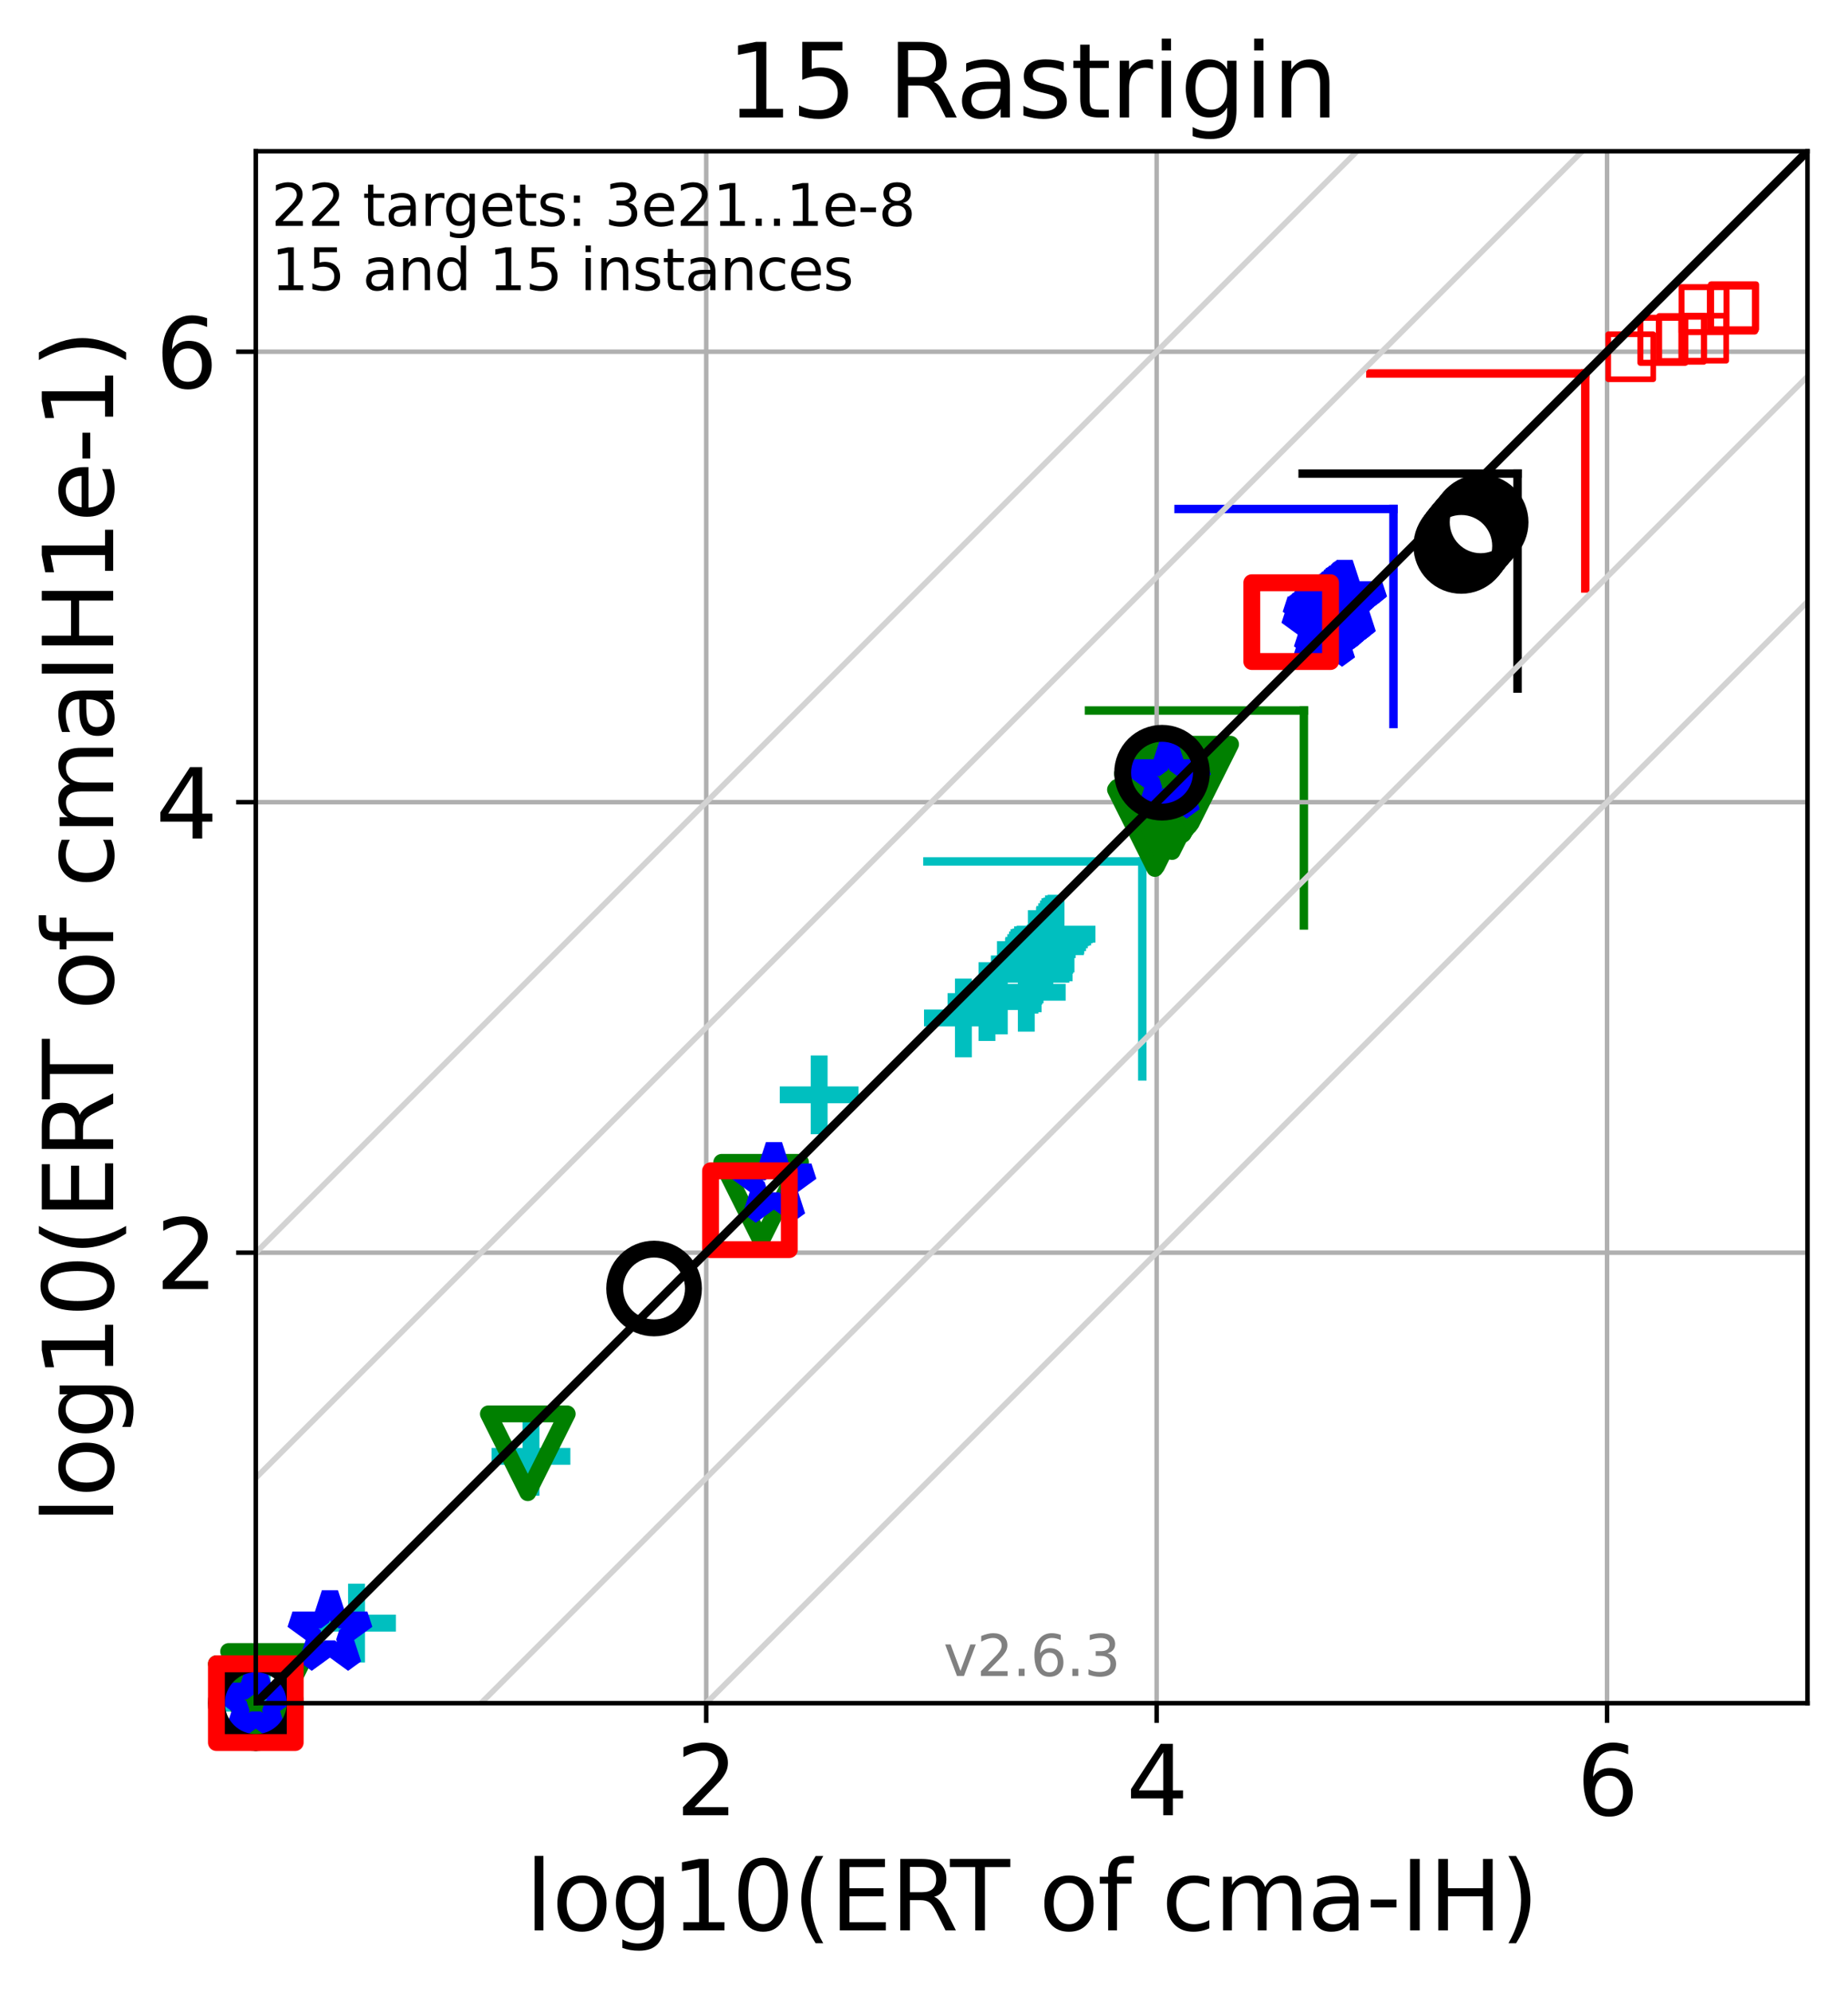 <?xml version="1.0" encoding="utf-8" standalone="no"?>
<!DOCTYPE svg PUBLIC "-//W3C//DTD SVG 1.1//EN"
  "http://www.w3.org/Graphics/SVG/1.1/DTD/svg11.dtd">
<svg height="353.783pt" version="1.1" viewBox="0 0 328.469 353.783" width="328.469pt" xmlns="http://www.w3.org/2000/svg" xmlns:xlink="http://www.w3.org/1999/xlink">
 <defs>
  <style type="text/css">*{stroke-linecap:butt;stroke-linejoin:round;}</style>
 </defs>
 <g id="figure_1">
  <g id="patch_1">
   <path d="M 0 353.783 
L 328.469 353.783 
L 328.469 0 
L 0 0 
z
" style="fill:#ffffff;"/>
  </g>
  <g id="axes_1">
   <g id="patch_2">
    <path d="M 45.469 302.677 
L 321.269 302.677 
L 321.269 26.877 
L 45.469 26.877 
z
" style="fill:#ffffff;"/>
   </g>
   <g id="line2d_1">
    <path clip-path="url(#p7f0aecabbb)" d="M 203.036 191.288 
L 203.036 153.09 
" style="fill:none;stroke:#00bfbf;stroke-linecap:square;stroke-width:1.5;"/>
   </g>
   <g id="line2d_2">
    <path clip-path="url(#p7f0aecabbb)" d="M 164.839 153.09 
L 203.036 153.09 
" style="fill:none;stroke:#00bfbf;stroke-linecap:square;stroke-width:1.5;"/>
   </g>
   <g id="line2d_3">
    <path clip-path="url(#p7f0aecabbb)" d="M 231.756 164.464 
L 231.756 126.266 
" style="fill:none;stroke:#008000;stroke-linecap:square;stroke-width:1.5;"/>
   </g>
   <g id="line2d_4">
    <path clip-path="url(#p7f0aecabbb)" d="M 193.559 126.266 
L 231.756 126.266 
" style="fill:none;stroke:#008000;stroke-linecap:square;stroke-width:1.5;"/>
   </g>
   <g id="line2d_5">
    <path clip-path="url(#p7f0aecabbb)" d="M 247.676 128.657 
L 247.676 90.459 
" style="fill:none;stroke:#0000ff;stroke-linecap:square;stroke-width:1.5;"/>
   </g>
   <g id="line2d_6">
    <path clip-path="url(#p7f0aecabbb)" d="M 209.479 90.459 
L 247.676 90.459 
" style="fill:none;stroke:#0000ff;stroke-linecap:square;stroke-width:1.5;"/>
   </g>
   <g id="line2d_7">
    <path clip-path="url(#p7f0aecabbb)" d="M 269.731 122.358 
L 269.731 84.161 
" style="fill:none;stroke:#000000;stroke-linecap:square;stroke-width:1.5;"/>
   </g>
   <g id="line2d_8">
    <path clip-path="url(#p7f0aecabbb)" d="M 231.534 84.161 
L 269.731 84.161 
" style="fill:none;stroke:#000000;stroke-linecap:square;stroke-width:1.5;"/>
   </g>
   <g id="line2d_9">
    <path clip-path="url(#p7f0aecabbb)" d="M 281.773 104.568 
L 281.773 66.37 
" style="fill:none;stroke:#ff0000;stroke-linecap:square;stroke-width:1.5;"/>
   </g>
   <g id="line2d_10">
    <path clip-path="url(#p7f0aecabbb)" d="M 243.576 66.37 
L 281.773 66.37 
" style="fill:none;stroke:#ff0000;stroke-linecap:square;stroke-width:1.5;"/>
   </g>
   <g id="matplotlib.axis_1">
    <g id="xtick_1">
     <g id="line2d_11">
      <path clip-path="url(#p7f0aecabbb)" d="M 125.527 302.677 
L 125.527 26.877 
" style="fill:none;stroke:#b0b0b0;stroke-linecap:square;stroke-width:0.8;"/>
     </g>
     <g id="line2d_12">
      <defs>
       <path d="M 0 0 
L 0 3.5 
" id="ma18e27f890" style="stroke:#000000;stroke-width:0.8;"/>
      </defs>
      <g>
       <use style="stroke:#000000;stroke-width:0.8;" x="125.527" xlink:href="#ma18e27f890" y="302.677"/>
      </g>
     </g>
     <g id="text_1">
      <!-- 2 -->
      <g transform="translate(120.119 322.595)scale(0.17 -0.17)">
       <defs>
        <path d="M 1228 531 
L 3431 531 
L 3431 0 
L 469 0 
L 469 531 
Q 828 903 1448 1529 
Q 2069 2156 2228 2338 
Q 2531 2678 2651 2914 
Q 2772 3150 2772 3378 
Q 2772 3750 2511 3984 
Q 2250 4219 1831 4219 
Q 1534 4219 1204 4116 
Q 875 4013 500 3803 
L 500 4441 
Q 881 4594 1212 4672 
Q 1544 4750 1819 4750 
Q 2544 4750 2975 4387 
Q 3406 4025 3406 3419 
Q 3406 3131 3298 2873 
Q 3191 2616 2906 2266 
Q 2828 2175 2409 1742 
Q 1991 1309 1228 531 
z
" id="DejaVuSans-32" transform="scale(0.016)"/>
       </defs>
       <use xlink:href="#DejaVuSans-32"/>
      </g>
     </g>
    </g>
    <g id="xtick_2">
     <g id="line2d_13">
      <path clip-path="url(#p7f0aecabbb)" d="M 205.585 302.677 
L 205.585 26.877 
" style="fill:none;stroke:#b0b0b0;stroke-linecap:square;stroke-width:0.8;"/>
     </g>
     <g id="line2d_14">
      <g>
       <use style="stroke:#000000;stroke-width:0.8;" x="205.585" xlink:href="#ma18e27f890" y="302.677"/>
      </g>
     </g>
     <g id="text_2">
      <!-- 4 -->
      <g transform="translate(200.177 322.595)scale(0.17 -0.17)">
       <defs>
        <path d="M 2419 4116 
L 825 1625 
L 2419 1625 
L 2419 4116 
z
M 2253 4666 
L 3047 4666 
L 3047 1625 
L 3713 1625 
L 3713 1100 
L 3047 1100 
L 3047 0 
L 2419 0 
L 2419 1100 
L 313 1100 
L 313 1709 
L 2253 4666 
z
" id="DejaVuSans-34" transform="scale(0.016)"/>
       </defs>
       <use xlink:href="#DejaVuSans-34"/>
      </g>
     </g>
    </g>
    <g id="xtick_3">
     <g id="line2d_15">
      <path clip-path="url(#p7f0aecabbb)" d="M 285.644 302.677 
L 285.644 26.877 
" style="fill:none;stroke:#b0b0b0;stroke-linecap:square;stroke-width:0.8;"/>
     </g>
     <g id="line2d_16">
      <g>
       <use style="stroke:#000000;stroke-width:0.8;" x="285.644" xlink:href="#ma18e27f890" y="302.677"/>
      </g>
     </g>
     <g id="text_3">
      <!-- 6 -->
      <g transform="translate(280.235 322.595)scale(0.17 -0.17)">
       <defs>
        <path d="M 2113 2584 
Q 1688 2584 1439 2293 
Q 1191 2003 1191 1497 
Q 1191 994 1439 701 
Q 1688 409 2113 409 
Q 2538 409 2786 701 
Q 3034 994 3034 1497 
Q 3034 2003 2786 2293 
Q 2538 2584 2113 2584 
z
M 3366 4563 
L 3366 3988 
Q 3128 4100 2886 4159 
Q 2644 4219 2406 4219 
Q 1781 4219 1451 3797 
Q 1122 3375 1075 2522 
Q 1259 2794 1537 2939 
Q 1816 3084 2150 3084 
Q 2853 3084 3261 2657 
Q 3669 2231 3669 1497 
Q 3669 778 3244 343 
Q 2819 -91 2113 -91 
Q 1303 -91 875 529 
Q 447 1150 447 2328 
Q 447 3434 972 4092 
Q 1497 4750 2381 4750 
Q 2619 4750 2861 4703 
Q 3103 4656 3366 4563 
z
" id="DejaVuSans-36" transform="scale(0.016)"/>
       </defs>
       <use xlink:href="#DejaVuSans-36"/>
      </g>
     </g>
    </g>
    <g id="text_4">
     <!-- log10(ERT of cma-IH) -->
     <g transform="translate(93.385 343.047)scale(0.17 -0.17)">
      <defs>
       <path d="M 603 4863 
L 1178 4863 
L 1178 0 
L 603 0 
L 603 4863 
z
" id="DejaVuSans-6c" transform="scale(0.016)"/>
       <path d="M 1959 3097 
Q 1497 3097 1228 2736 
Q 959 2375 959 1747 
Q 959 1119 1226 758 
Q 1494 397 1959 397 
Q 2419 397 2687 759 
Q 2956 1122 2956 1747 
Q 2956 2369 2687 2733 
Q 2419 3097 1959 3097 
z
M 1959 3584 
Q 2709 3584 3137 3096 
Q 3566 2609 3566 1747 
Q 3566 888 3137 398 
Q 2709 -91 1959 -91 
Q 1206 -91 779 398 
Q 353 888 353 1747 
Q 353 2609 779 3096 
Q 1206 3584 1959 3584 
z
" id="DejaVuSans-6f" transform="scale(0.016)"/>
       <path d="M 2906 1791 
Q 2906 2416 2648 2759 
Q 2391 3103 1925 3103 
Q 1463 3103 1205 2759 
Q 947 2416 947 1791 
Q 947 1169 1205 825 
Q 1463 481 1925 481 
Q 2391 481 2648 825 
Q 2906 1169 2906 1791 
z
M 3481 434 
Q 3481 -459 3084 -895 
Q 2688 -1331 1869 -1331 
Q 1566 -1331 1297 -1286 
Q 1028 -1241 775 -1147 
L 775 -588 
Q 1028 -725 1275 -790 
Q 1522 -856 1778 -856 
Q 2344 -856 2625 -561 
Q 2906 -266 2906 331 
L 2906 616 
Q 2728 306 2450 153 
Q 2172 0 1784 0 
Q 1141 0 747 490 
Q 353 981 353 1791 
Q 353 2603 747 3093 
Q 1141 3584 1784 3584 
Q 2172 3584 2450 3431 
Q 2728 3278 2906 2969 
L 2906 3500 
L 3481 3500 
L 3481 434 
z
" id="DejaVuSans-67" transform="scale(0.016)"/>
       <path d="M 794 531 
L 1825 531 
L 1825 4091 
L 703 3866 
L 703 4441 
L 1819 4666 
L 2450 4666 
L 2450 531 
L 3481 531 
L 3481 0 
L 794 0 
L 794 531 
z
" id="DejaVuSans-31" transform="scale(0.016)"/>
       <path d="M 2034 4250 
Q 1547 4250 1301 3770 
Q 1056 3291 1056 2328 
Q 1056 1369 1301 889 
Q 1547 409 2034 409 
Q 2525 409 2770 889 
Q 3016 1369 3016 2328 
Q 3016 3291 2770 3770 
Q 2525 4250 2034 4250 
z
M 2034 4750 
Q 2819 4750 3233 4129 
Q 3647 3509 3647 2328 
Q 3647 1150 3233 529 
Q 2819 -91 2034 -91 
Q 1250 -91 836 529 
Q 422 1150 422 2328 
Q 422 3509 836 4129 
Q 1250 4750 2034 4750 
z
" id="DejaVuSans-30" transform="scale(0.016)"/>
       <path d="M 1984 4856 
Q 1566 4138 1362 3434 
Q 1159 2731 1159 2009 
Q 1159 1288 1364 580 
Q 1569 -128 1984 -844 
L 1484 -844 
Q 1016 -109 783 600 
Q 550 1309 550 2009 
Q 550 2706 781 3412 
Q 1013 4119 1484 4856 
L 1984 4856 
z
" id="DejaVuSans-28" transform="scale(0.016)"/>
       <path d="M 628 4666 
L 3578 4666 
L 3578 4134 
L 1259 4134 
L 1259 2753 
L 3481 2753 
L 3481 2222 
L 1259 2222 
L 1259 531 
L 3634 531 
L 3634 0 
L 628 0 
L 628 4666 
z
" id="DejaVuSans-45" transform="scale(0.016)"/>
       <path d="M 2841 2188 
Q 3044 2119 3236 1894 
Q 3428 1669 3622 1275 
L 4263 0 
L 3584 0 
L 2988 1197 
Q 2756 1666 2539 1819 
Q 2322 1972 1947 1972 
L 1259 1972 
L 1259 0 
L 628 0 
L 628 4666 
L 2053 4666 
Q 2853 4666 3247 4331 
Q 3641 3997 3641 3322 
Q 3641 2881 3436 2590 
Q 3231 2300 2841 2188 
z
M 1259 4147 
L 1259 2491 
L 2053 2491 
Q 2509 2491 2742 2702 
Q 2975 2913 2975 3322 
Q 2975 3731 2742 3939 
Q 2509 4147 2053 4147 
L 1259 4147 
z
" id="DejaVuSans-52" transform="scale(0.016)"/>
       <path d="M -19 4666 
L 3928 4666 
L 3928 4134 
L 2272 4134 
L 2272 0 
L 1638 0 
L 1638 4134 
L -19 4134 
L -19 4666 
z
" id="DejaVuSans-54" transform="scale(0.016)"/>
       <path id="DejaVuSans-20" transform="scale(0.016)"/>
       <path d="M 2375 4863 
L 2375 4384 
L 1825 4384 
Q 1516 4384 1395 4259 
Q 1275 4134 1275 3809 
L 1275 3500 
L 2222 3500 
L 2222 3053 
L 1275 3053 
L 1275 0 
L 697 0 
L 697 3053 
L 147 3053 
L 147 3500 
L 697 3500 
L 697 3744 
Q 697 4328 969 4595 
Q 1241 4863 1831 4863 
L 2375 4863 
z
" id="DejaVuSans-66" transform="scale(0.016)"/>
       <path d="M 3122 3366 
L 3122 2828 
Q 2878 2963 2633 3030 
Q 2388 3097 2138 3097 
Q 1578 3097 1268 2742 
Q 959 2388 959 1747 
Q 959 1106 1268 751 
Q 1578 397 2138 397 
Q 2388 397 2633 464 
Q 2878 531 3122 666 
L 3122 134 
Q 2881 22 2623 -34 
Q 2366 -91 2075 -91 
Q 1284 -91 818 406 
Q 353 903 353 1747 
Q 353 2603 823 3093 
Q 1294 3584 2113 3584 
Q 2378 3584 2631 3529 
Q 2884 3475 3122 3366 
z
" id="DejaVuSans-63" transform="scale(0.016)"/>
       <path d="M 3328 2828 
Q 3544 3216 3844 3400 
Q 4144 3584 4550 3584 
Q 5097 3584 5394 3201 
Q 5691 2819 5691 2113 
L 5691 0 
L 5113 0 
L 5113 2094 
Q 5113 2597 4934 2840 
Q 4756 3084 4391 3084 
Q 3944 3084 3684 2787 
Q 3425 2491 3425 1978 
L 3425 0 
L 2847 0 
L 2847 2094 
Q 2847 2600 2669 2842 
Q 2491 3084 2119 3084 
Q 1678 3084 1418 2786 
Q 1159 2488 1159 1978 
L 1159 0 
L 581 0 
L 581 3500 
L 1159 3500 
L 1159 2956 
Q 1356 3278 1631 3431 
Q 1906 3584 2284 3584 
Q 2666 3584 2933 3390 
Q 3200 3197 3328 2828 
z
" id="DejaVuSans-6d" transform="scale(0.016)"/>
       <path d="M 2194 1759 
Q 1497 1759 1228 1600 
Q 959 1441 959 1056 
Q 959 750 1161 570 
Q 1363 391 1709 391 
Q 2188 391 2477 730 
Q 2766 1069 2766 1631 
L 2766 1759 
L 2194 1759 
z
M 3341 1997 
L 3341 0 
L 2766 0 
L 2766 531 
Q 2569 213 2275 61 
Q 1981 -91 1556 -91 
Q 1019 -91 701 211 
Q 384 513 384 1019 
Q 384 1609 779 1909 
Q 1175 2209 1959 2209 
L 2766 2209 
L 2766 2266 
Q 2766 2663 2505 2880 
Q 2244 3097 1772 3097 
Q 1472 3097 1187 3025 
Q 903 2953 641 2809 
L 641 3341 
Q 956 3463 1253 3523 
Q 1550 3584 1831 3584 
Q 2591 3584 2966 3190 
Q 3341 2797 3341 1997 
z
" id="DejaVuSans-61" transform="scale(0.016)"/>
       <path d="M 313 2009 
L 1997 2009 
L 1997 1497 
L 313 1497 
L 313 2009 
z
" id="DejaVuSans-2d" transform="scale(0.016)"/>
       <path d="M 628 4666 
L 1259 4666 
L 1259 0 
L 628 0 
L 628 4666 
z
" id="DejaVuSans-49" transform="scale(0.016)"/>
       <path d="M 628 4666 
L 1259 4666 
L 1259 2753 
L 3553 2753 
L 3553 4666 
L 4184 4666 
L 4184 0 
L 3553 0 
L 3553 2222 
L 1259 2222 
L 1259 0 
L 628 0 
L 628 4666 
z
" id="DejaVuSans-48" transform="scale(0.016)"/>
       <path d="M 513 4856 
L 1013 4856 
Q 1481 4119 1714 3412 
Q 1947 2706 1947 2009 
Q 1947 1309 1714 600 
Q 1481 -109 1013 -844 
L 513 -844 
Q 928 -128 1133 580 
Q 1338 1288 1338 2009 
Q 1338 2731 1133 3434 
Q 928 4138 513 4856 
z
" id="DejaVuSans-29" transform="scale(0.016)"/>
      </defs>
      <use xlink:href="#DejaVuSans-6c"/>
      <use x="27.783" xlink:href="#DejaVuSans-6f"/>
      <use x="88.965" xlink:href="#DejaVuSans-67"/>
      <use x="152.441" xlink:href="#DejaVuSans-31"/>
      <use x="216.064" xlink:href="#DejaVuSans-30"/>
      <use x="279.688" xlink:href="#DejaVuSans-28"/>
      <use x="318.701" xlink:href="#DejaVuSans-45"/>
      <use x="381.885" xlink:href="#DejaVuSans-52"/>
      <use x="444.117" xlink:href="#DejaVuSans-54"/>
      <use x="505.201" xlink:href="#DejaVuSans-20"/>
      <use x="536.988" xlink:href="#DejaVuSans-6f"/>
      <use x="598.17" xlink:href="#DejaVuSans-66"/>
      <use x="633.375" xlink:href="#DejaVuSans-20"/>
      <use x="665.162" xlink:href="#DejaVuSans-63"/>
      <use x="720.143" xlink:href="#DejaVuSans-6d"/>
      <use x="817.555" xlink:href="#DejaVuSans-61"/>
      <use x="878.834" xlink:href="#DejaVuSans-2d"/>
      <use x="914.918" xlink:href="#DejaVuSans-49"/>
      <use x="944.41" xlink:href="#DejaVuSans-48"/>
      <use x="1019.605" xlink:href="#DejaVuSans-29"/>
     </g>
    </g>
   </g>
   <g id="matplotlib.axis_2">
    <g id="ytick_1">
     <g id="line2d_17">
      <path clip-path="url(#p7f0aecabbb)" d="M 45.469 222.619 
L 321.269 222.619 
" style="fill:none;stroke:#b0b0b0;stroke-linecap:square;stroke-width:0.8;"/>
     </g>
     <g id="line2d_18">
      <defs>
       <path d="M 0 0 
L -3.5 0 
" id="mbbcf337a09" style="stroke:#000000;stroke-width:0.8;"/>
      </defs>
      <g>
       <use style="stroke:#000000;stroke-width:0.8;" x="45.469" xlink:href="#mbbcf337a09" y="222.619"/>
      </g>
     </g>
     <g id="text_5">
      <!-- 2 -->
      <g transform="translate(27.653 229.078)scale(0.17 -0.17)">
       <use xlink:href="#DejaVuSans-32"/>
      </g>
     </g>
    </g>
    <g id="ytick_2">
     <g id="line2d_19">
      <path clip-path="url(#p7f0aecabbb)" d="M 45.469 142.561 
L 321.269 142.561 
" style="fill:none;stroke:#b0b0b0;stroke-linecap:square;stroke-width:0.8;"/>
     </g>
     <g id="line2d_20">
      <g>
       <use style="stroke:#000000;stroke-width:0.8;" x="45.469" xlink:href="#mbbcf337a09" y="142.561"/>
      </g>
     </g>
     <g id="text_6">
      <!-- 4 -->
      <g transform="translate(27.653 149.02)scale(0.17 -0.17)">
       <use xlink:href="#DejaVuSans-34"/>
      </g>
     </g>
    </g>
    <g id="ytick_3">
     <g id="line2d_21">
      <path clip-path="url(#p7f0aecabbb)" d="M 45.469 62.503 
L 321.269 62.503 
" style="fill:none;stroke:#b0b0b0;stroke-linecap:square;stroke-width:0.8;"/>
     </g>
     <g id="line2d_22">
      <g>
       <use style="stroke:#000000;stroke-width:0.8;" x="45.469" xlink:href="#mbbcf337a09" y="62.503"/>
      </g>
     </g>
     <g id="text_7">
      <!-- 6 -->
      <g transform="translate(27.653 68.961)scale(0.17 -0.17)">
       <use xlink:href="#DejaVuSans-36"/>
      </g>
     </g>
    </g>
    <g id="text_8">
     <!-- log10(ERT of cmaIH1e-1) -->
     <g transform="translate(20.117 270.808)rotate(-90)scale(0.17 -0.17)">
      <defs>
       <path d="M 3597 1894 
L 3597 1613 
L 953 1613 
Q 991 1019 1311 708 
Q 1631 397 2203 397 
Q 2534 397 2845 478 
Q 3156 559 3463 722 
L 3463 178 
Q 3153 47 2828 -22 
Q 2503 -91 2169 -91 
Q 1331 -91 842 396 
Q 353 884 353 1716 
Q 353 2575 817 3079 
Q 1281 3584 2069 3584 
Q 2775 3584 3186 3129 
Q 3597 2675 3597 1894 
z
M 3022 2063 
Q 3016 2534 2758 2815 
Q 2500 3097 2075 3097 
Q 1594 3097 1305 2825 
Q 1016 2553 972 2059 
L 3022 2063 
z
" id="DejaVuSans-65" transform="scale(0.016)"/>
      </defs>
      <use xlink:href="#DejaVuSans-6c"/>
      <use x="27.783" xlink:href="#DejaVuSans-6f"/>
      <use x="88.965" xlink:href="#DejaVuSans-67"/>
      <use x="152.441" xlink:href="#DejaVuSans-31"/>
      <use x="216.064" xlink:href="#DejaVuSans-30"/>
      <use x="279.688" xlink:href="#DejaVuSans-28"/>
      <use x="318.701" xlink:href="#DejaVuSans-45"/>
      <use x="381.885" xlink:href="#DejaVuSans-52"/>
      <use x="444.117" xlink:href="#DejaVuSans-54"/>
      <use x="505.201" xlink:href="#DejaVuSans-20"/>
      <use x="536.988" xlink:href="#DejaVuSans-6f"/>
      <use x="598.17" xlink:href="#DejaVuSans-66"/>
      <use x="633.375" xlink:href="#DejaVuSans-20"/>
      <use x="665.162" xlink:href="#DejaVuSans-63"/>
      <use x="720.143" xlink:href="#DejaVuSans-6d"/>
      <use x="817.555" xlink:href="#DejaVuSans-61"/>
      <use x="878.834" xlink:href="#DejaVuSans-49"/>
      <use x="908.326" xlink:href="#DejaVuSans-48"/>
      <use x="983.521" xlink:href="#DejaVuSans-31"/>
      <use x="1047.145" xlink:href="#DejaVuSans-65"/>
      <use x="1108.668" xlink:href="#DejaVuSans-2d"/>
      <use x="1144.752" xlink:href="#DejaVuSans-31"/>
      <use x="1208.375" xlink:href="#DejaVuSans-29"/>
     </g>
    </g>
   </g>
   <g id="line2d_23">
    <defs>
     <path d="M -7 0 
L 7 0 
M 0 7 
L 0 -7 
" id="m74ef14da1d" style="stroke:#00bfbf;stroke-width:3;"/>
    </defs>
    <g>
     <use style="fill-opacity:0;stroke:#00bfbf;stroke-width:3;" x="45.469" xlink:href="#m74ef14da1d" y="302.677"/>
     <use style="fill-opacity:0;stroke:#00bfbf;stroke-width:3;" x="46.591" xlink:href="#m74ef14da1d" y="301.555"/>
     <use style="fill-opacity:0;stroke:#00bfbf;stroke-width:3;" x="63.368" xlink:href="#m74ef14da1d" y="288.451"/>
     <use style="fill-opacity:0;stroke:#00bfbf;stroke-width:3;" x="94.379" xlink:href="#m74ef14da1d" y="258.815"/>
     <use style="fill-opacity:0;stroke:#00bfbf;stroke-width:3;" x="145.599" xlink:href="#m74ef14da1d" y="194.566"/>
     <use style="fill-opacity:0;stroke:#00bfbf;stroke-width:3;" x="171.236" xlink:href="#m74ef14da1d" y="180.906"/>
     <use style="fill-opacity:0;stroke:#00bfbf;stroke-width:3;" x="175.423" xlink:href="#m74ef14da1d" y="177.996"/>
     <use style="fill-opacity:0;stroke:#00bfbf;stroke-width:3;" x="177.621" xlink:href="#m74ef14da1d" y="176.809"/>
     <use style="fill-opacity:0;stroke:#00bfbf;stroke-width:3;" x="182.415" xlink:href="#m74ef14da1d" y="176.339"/>
     <use style="fill-opacity:0;stroke:#00bfbf;stroke-width:3;" x="183.066" xlink:href="#m74ef14da1d" y="173.128"/>
     <use style="fill-opacity:0;stroke:#00bfbf;stroke-width:3;" x="183.639" xlink:href="#m74ef14da1d" y="172.885"/>
     <use style="fill-opacity:0;stroke:#00bfbf;stroke-width:3;" x="183.766" xlink:href="#m74ef14da1d" y="171.529"/>
     <use style="fill-opacity:0;stroke:#00bfbf;stroke-width:3;" x="183.979" xlink:href="#m74ef14da1d" y="171.313"/>
     <use style="fill-opacity:0;stroke:#00bfbf;stroke-width:3;" x="184.199" xlink:href="#m74ef14da1d" y="168.753"/>
     <use style="fill-opacity:0;stroke:#00bfbf;stroke-width:3;" x="185.649" xlink:href="#m74ef14da1d" y="168.232"/>
     <use style="fill-opacity:0;stroke:#00bfbf;stroke-width:3;" x="185.705" xlink:href="#m74ef14da1d" y="168.015"/>
     <use style="fill-opacity:0;stroke:#00bfbf;stroke-width:3;" x="186.039" xlink:href="#m74ef14da1d" y="167.515"/>
     <use style="fill-opacity:0;stroke:#00bfbf;stroke-width:3;" x="186.35" xlink:href="#m74ef14da1d" y="167.019"/>
     <use style="fill-opacity:0;stroke:#00bfbf;stroke-width:3;" x="186.609" xlink:href="#m74ef14da1d" y="166.623"/>
     <use style="fill-opacity:0;stroke:#00bfbf;stroke-width:3;" x="186.943" xlink:href="#m74ef14da1d" y="166.51"/>
     <use style="fill-opacity:0;stroke:#00bfbf;stroke-width:3;" x="187.247" xlink:href="#m74ef14da1d" y="166.128"/>
     <use style="fill-opacity:0;stroke:#00bfbf;stroke-width:3;" x="187.704" xlink:href="#m74ef14da1d" y="166.012"/>
    </g>
   </g>
   <g id="line2d_24">
    <defs>
     <path d="M -0 7 
L 7 -7 
L -7 -7 
z
" id="m2cf926f282" style="stroke:#008000;stroke-linejoin:miter;stroke-width:3;"/>
    </defs>
    <g>
     <use style="fill-opacity:0;stroke:#008000;stroke-linejoin:miter;stroke-width:3;" x="45.469" xlink:href="#m2cf926f282" y="302.677"/>
     <use style="fill-opacity:0;stroke:#008000;stroke-linejoin:miter;stroke-width:3;" x="47.645" xlink:href="#m2cf926f282" y="300.501"/>
     <use style="fill-opacity:0;stroke:#008000;stroke-linejoin:miter;stroke-width:3;" x="93.813" xlink:href="#m2cf926f282" y="258.266"/>
     <use style="fill-opacity:0;stroke:#008000;stroke-linejoin:miter;stroke-width:3;" x="135.289" xlink:href="#m2cf926f282" y="213.566"/>
     <use style="fill-opacity:0;stroke:#008000;stroke-linejoin:miter;stroke-width:3;" x="205.277" xlink:href="#m2cf926f282" y="147.333"/>
     <use style="fill-opacity:0;stroke:#008000;stroke-linejoin:miter;stroke-width:3;" x="205.571" xlink:href="#m2cf926f282" y="146.936"/>
     <use style="fill-opacity:0;stroke:#008000;stroke-linejoin:miter;stroke-width:3;" x="206.518" xlink:href="#m2cf926f282" y="144.525"/>
     <use style="fill-opacity:0;stroke:#008000;stroke-linejoin:miter;stroke-width:3;" x="208.329" xlink:href="#m2cf926f282" y="144.316"/>
     <use style="fill-opacity:0;stroke:#008000;stroke-linejoin:miter;stroke-width:3;" x="208.95" xlink:href="#m2cf926f282" y="142.617"/>
     <use style="fill-opacity:0;stroke:#008000;stroke-linejoin:miter;stroke-width:3;" x="209.088" xlink:href="#m2cf926f282" y="142.51"/>
     <use style="fill-opacity:0;stroke:#008000;stroke-linejoin:miter;stroke-width:3;" x="209.327" xlink:href="#m2cf926f282" y="142.083"/>
     <use style="fill-opacity:0;stroke:#008000;stroke-linejoin:miter;stroke-width:3;" x="209.428" xlink:href="#m2cf926f282" y="141.963"/>
     <use style="fill-opacity:0;stroke:#008000;stroke-linejoin:miter;stroke-width:3;" x="209.712" xlink:href="#m2cf926f282" y="141.616"/>
     <use style="fill-opacity:0;stroke:#008000;stroke-linejoin:miter;stroke-width:3;" x="209.981" xlink:href="#m2cf926f282" y="141.409"/>
     <use style="fill-opacity:0;stroke:#008000;stroke-linejoin:miter;stroke-width:3;" x="210.276" xlink:href="#m2cf926f282" y="141.243"/>
     <use style="fill-opacity:0;stroke:#008000;stroke-linejoin:miter;stroke-width:3;" x="210.429" xlink:href="#m2cf926f282" y="140.928"/>
     <use style="fill-opacity:0;stroke:#008000;stroke-linejoin:miter;stroke-width:3;" x="210.715" xlink:href="#m2cf926f282" y="140.442"/>
     <use style="fill-opacity:0;stroke:#008000;stroke-linejoin:miter;stroke-width:3;" x="210.884" xlink:href="#m2cf926f282" y="140.274"/>
     <use style="fill-opacity:0;stroke:#008000;stroke-linejoin:miter;stroke-width:3;" x="211.043" xlink:href="#m2cf926f282" y="140.029"/>
     <use style="fill-opacity:0;stroke:#008000;stroke-linejoin:miter;stroke-width:3;" x="211.344" xlink:href="#m2cf926f282" y="139.787"/>
     <use style="fill-opacity:0;stroke:#008000;stroke-linejoin:miter;stroke-width:3;" x="211.605" xlink:href="#m2cf926f282" y="139.382"/>
     <use style="fill-opacity:0;stroke:#008000;stroke-linejoin:miter;stroke-width:3;" x="211.721" xlink:href="#m2cf926f282" y="139.265"/>
    </g>
   </g>
   <g id="line2d_25">
    <defs>
     <path d="M 0 -7 
L -1.572 -2.163 
L -6.657 -2.163 
L -2.543 0.826 
L -4.114 5.663 
L -0 2.674 
L 4.114 5.663 
L 2.543 0.826 
L 6.657 -2.163 
L 1.572 -2.163 
z
" id="mfa59d3ae83" style="stroke:#0000ff;stroke-linejoin:bevel;stroke-width:3;"/>
    </defs>
    <g>
     <use style="fill-opacity:0;stroke:#0000ff;stroke-linejoin:bevel;stroke-width:3;" x="45.469" xlink:href="#mfa59d3ae83" y="302.677"/>
     <use style="fill-opacity:0;stroke:#0000ff;stroke-linejoin:bevel;stroke-width:3;" x="58.641" xlink:href="#mfa59d3ae83" y="290.057"/>
     <use style="fill-opacity:0;stroke:#0000ff;stroke-linejoin:bevel;stroke-width:3;" x="137.566" xlink:href="#mfa59d3ae83" y="210.431"/>
     <use style="fill-opacity:0;stroke:#0000ff;stroke-linejoin:bevel;stroke-width:3;" x="207.691" xlink:href="#mfa59d3ae83" y="138.588"/>
     <use style="fill-opacity:0;stroke:#0000ff;stroke-linejoin:bevel;stroke-width:3;" x="235.31" xlink:href="#mfa59d3ae83" y="111.623"/>
     <use style="fill-opacity:0;stroke:#0000ff;stroke-linejoin:bevel;stroke-width:3;" x="235.528" xlink:href="#mfa59d3ae83" y="109.661"/>
     <use style="fill-opacity:0;stroke:#0000ff;stroke-linejoin:bevel;stroke-width:3;" x="235.872" xlink:href="#mfa59d3ae83" y="109.489"/>
     <use style="fill-opacity:0;stroke:#0000ff;stroke-linejoin:bevel;stroke-width:3;" x="236.074" xlink:href="#mfa59d3ae83" y="109.352"/>
     <use style="fill-opacity:0;stroke:#0000ff;stroke-linejoin:bevel;stroke-width:3;" x="236.3" xlink:href="#mfa59d3ae83" y="109.134"/>
     <use style="fill-opacity:0;stroke:#0000ff;stroke-linejoin:bevel;stroke-width:3;" x="236.451" xlink:href="#mfa59d3ae83" y="109.005"/>
     <use style="fill-opacity:0;stroke:#0000ff;stroke-linejoin:bevel;stroke-width:3;" x="236.734" xlink:href="#mfa59d3ae83" y="108.777"/>
     <use style="fill-opacity:0;stroke:#0000ff;stroke-linejoin:bevel;stroke-width:3;" x="236.839" xlink:href="#mfa59d3ae83" y="108.647"/>
     <use style="fill-opacity:0;stroke:#0000ff;stroke-linejoin:bevel;stroke-width:3;" x="237.099" xlink:href="#mfa59d3ae83" y="108.374"/>
     <use style="fill-opacity:0;stroke:#0000ff;stroke-linejoin:bevel;stroke-width:3;" x="237.358" xlink:href="#mfa59d3ae83" y="108.237"/>
     <use style="fill-opacity:0;stroke:#0000ff;stroke-linejoin:bevel;stroke-width:3;" x="237.57" xlink:href="#mfa59d3ae83" y="108.075"/>
     <use style="fill-opacity:0;stroke:#0000ff;stroke-linejoin:bevel;stroke-width:3;" x="237.733" xlink:href="#mfa59d3ae83" y="107.962"/>
     <use style="fill-opacity:0;stroke:#0000ff;stroke-linejoin:bevel;stroke-width:3;" x="238.032" xlink:href="#mfa59d3ae83" y="107.74"/>
     <use style="fill-opacity:0;stroke:#0000ff;stroke-linejoin:bevel;stroke-width:3;" x="238.22" xlink:href="#mfa59d3ae83" y="107.584"/>
     <use style="fill-opacity:0;stroke:#0000ff;stroke-linejoin:bevel;stroke-width:3;" x="238.369" xlink:href="#mfa59d3ae83" y="107.396"/>
     <use style="fill-opacity:0;stroke:#0000ff;stroke-linejoin:bevel;stroke-width:3;" x="238.587" xlink:href="#mfa59d3ae83" y="107.264"/>
     <use style="fill-opacity:0;stroke:#0000ff;stroke-linejoin:bevel;stroke-width:3;" x="238.81" xlink:href="#mfa59d3ae83" y="107.112"/>
     <use style="fill-opacity:0;stroke:#0000ff;stroke-linejoin:bevel;stroke-width:3;" x="239.003" xlink:href="#mfa59d3ae83" y="106.959"/>
    </g>
   </g>
   <g id="line2d_26">
    <defs>
     <path d="M 0 7 
C 1.856 7 3.637 6.262 4.95 4.95 
C 6.262 3.637 7 1.856 7 0 
C 7 -1.856 6.262 -3.637 4.95 -4.95 
C 3.637 -6.262 1.856 -7 0 -7 
C -1.856 -7 -3.637 -6.262 -4.95 -4.95 
C -6.262 -3.637 -7 -1.856 -7 0 
C -7 1.856 -6.262 3.637 -4.95 4.95 
C -3.637 6.262 -1.856 7 0 7 
z
" id="m580439fc40" style="stroke:#000000;stroke-width:3;"/>
    </defs>
    <g>
     <use style="fill-opacity:0;stroke:#000000;stroke-width:3;" x="45.469" xlink:href="#m580439fc40" y="302.677"/>
     <use style="fill-opacity:0;stroke:#000000;stroke-width:3;" x="116.256" xlink:href="#m580439fc40" y="228.986"/>
     <use style="fill-opacity:0;stroke:#000000;stroke-width:3;" x="206.545" xlink:href="#m580439fc40" y="137.321"/>
     <use style="fill-opacity:0;stroke:#000000;stroke-width:3;" x="259.73" xlink:href="#m580439fc40" y="97.021"/>
     <use style="fill-opacity:0;stroke:#000000;stroke-width:3;" x="259.926" xlink:href="#m580439fc40" y="96.771"/>
     <use style="fill-opacity:0;stroke:#000000;stroke-width:3;" x="260.056" xlink:href="#m580439fc40" y="96.594"/>
     <use style="fill-opacity:0;stroke:#000000;stroke-width:3;" x="260.283" xlink:href="#m580439fc40" y="96.282"/>
     <use style="fill-opacity:0;stroke:#000000;stroke-width:3;" x="260.448" xlink:href="#m580439fc40" y="96.082"/>
     <use style="fill-opacity:0;stroke:#000000;stroke-width:3;" x="260.673" xlink:href="#m580439fc40" y="95.744"/>
     <use style="fill-opacity:0;stroke:#000000;stroke-width:3;" x="260.866" xlink:href="#m580439fc40" y="95.562"/>
     <use style="fill-opacity:0;stroke:#000000;stroke-width:3;" x="261.071" xlink:href="#m580439fc40" y="95.309"/>
     <use style="fill-opacity:0;stroke:#000000;stroke-width:3;" x="261.217" xlink:href="#m580439fc40" y="95.101"/>
     <use style="fill-opacity:0;stroke:#000000;stroke-width:3;" x="261.491" xlink:href="#m580439fc40" y="94.787"/>
     <use style="fill-opacity:0;stroke:#000000;stroke-width:3;" x="261.657" xlink:href="#m580439fc40" y="94.601"/>
     <use style="fill-opacity:0;stroke:#000000;stroke-width:3;" x="261.911" xlink:href="#m580439fc40" y="94.335"/>
     <use style="fill-opacity:0;stroke:#000000;stroke-width:3;" x="262.011" xlink:href="#m580439fc40" y="94.155"/>
     <use style="fill-opacity:0;stroke:#000000;stroke-width:3;" x="262.242" xlink:href="#m580439fc40" y="93.89"/>
     <use style="fill-opacity:0;stroke:#000000;stroke-width:3;" x="262.434" xlink:href="#m580439fc40" y="93.7"/>
     <use style="fill-opacity:0;stroke:#000000;stroke-width:3;" x="262.673" xlink:href="#m580439fc40" y="93.408"/>
     <use style="fill-opacity:0;stroke:#000000;stroke-width:3;" x="262.828" xlink:href="#m580439fc40" y="93.217"/>
     <use style="fill-opacity:0;stroke:#000000;stroke-width:3;" x="262.992" xlink:href="#m580439fc40" y="92.966"/>
     <use style="fill-opacity:0;stroke:#000000;stroke-width:3;" x="263.179" xlink:href="#m580439fc40" y="92.813"/>
    </g>
   </g>
   <g id="line2d_27">
    <defs>
     <path d="M -7 7 
L 7 7 
L 7 -7 
L -7 -7 
z
" id="m082055deba" style="stroke:#ff0000;stroke-linejoin:miter;stroke-width:3;"/>
    </defs>
    <g>
     <use style="fill-opacity:0;stroke:#ff0000;stroke-linejoin:miter;stroke-width:3;" x="45.469" xlink:href="#m082055deba" y="302.677"/>
     <use style="fill-opacity:0;stroke:#ff0000;stroke-linejoin:miter;stroke-width:3;" x="133.295" xlink:href="#m082055deba" y="215.075"/>
     <use style="fill-opacity:0;stroke:#ff0000;stroke-linejoin:miter;stroke-width:3;" x="229.494" xlink:href="#m082055deba" y="110.562"/>
    </g>
   </g>
   <g id="line2d_28">
    <defs>
     <path d="M -4 4 
L 4 4 
L 4 -4 
L -4 -4 
z
" id="md091d31252" style="stroke:#ff0000;stroke-linejoin:miter;"/>
    </defs>
    <g>
     <use style="fill-opacity:0;stroke:#ff0000;stroke-linejoin:miter;" x="289.851" xlink:href="#md091d31252" y="63.4"/>
     <use style="fill-opacity:0;stroke:#ff0000;stroke-linejoin:miter;" x="295.55" xlink:href="#md091d31252" y="60.507"/>
     <use style="fill-opacity:0;stroke:#ff0000;stroke-linejoin:miter;" x="295.597" xlink:href="#md091d31252" y="60.436"/>
     <use style="fill-opacity:0;stroke:#ff0000;stroke-linejoin:miter;" x="298.83" xlink:href="#md091d31252" y="60.311"/>
     <use style="fill-opacity:0;stroke:#ff0000;stroke-linejoin:miter;" x="298.869" xlink:href="#md091d31252" y="60.228"/>
     <use style="fill-opacity:0;stroke:#ff0000;stroke-linejoin:miter;" x="298.923" xlink:href="#md091d31252" y="60.143"/>
     <use style="fill-opacity:0;stroke:#ff0000;stroke-linejoin:miter;" x="302.82" xlink:href="#md091d31252" y="60.102"/>
     <use style="fill-opacity:0;stroke:#ff0000;stroke-linejoin:miter;" x="302.853" xlink:href="#md091d31252" y="55.05"/>
     <use style="fill-opacity:0;stroke:#ff0000;stroke-linejoin:miter;" x="302.885" xlink:href="#md091d31252" y="55.012"/>
     <use style="fill-opacity:0;stroke:#ff0000;stroke-linejoin:miter;" x="307.913" xlink:href="#md091d31252" y="54.946"/>
     <use style="fill-opacity:0;stroke:#ff0000;stroke-linejoin:miter;" x="307.933" xlink:href="#md091d31252" y="54.898"/>
     <use style="fill-opacity:0;stroke:#ff0000;stroke-linejoin:miter;" x="307.97" xlink:href="#md091d31252" y="54.839"/>
     <use style="fill-opacity:0;stroke:#ff0000;stroke-linejoin:miter;" x="307.99" xlink:href="#md091d31252" y="54.799"/>
     <use style="fill-opacity:0;stroke:#ff0000;stroke-linejoin:miter;" x="308.023" xlink:href="#md091d31252" y="54.741"/>
     <use style="fill-opacity:0;stroke:#ff0000;stroke-linejoin:miter;" x="308.037" xlink:href="#md091d31252" y="54.683"/>
     <use style="fill-opacity:0;stroke:#ff0000;stroke-linejoin:miter;" x="308.068" xlink:href="#md091d31252" y="54.636"/>
     <use style="fill-opacity:0;stroke:#ff0000;stroke-linejoin:miter;" x="308.095" xlink:href="#md091d31252" y="54.599"/>
     <use style="fill-opacity:0;stroke:#ff0000;stroke-linejoin:miter;" x="308.12" xlink:href="#md091d31252" y="54.54"/>
     <use style="fill-opacity:0;stroke:#ff0000;stroke-linejoin:miter;" x="308.136" xlink:href="#md091d31252" y="54.51"/>
    </g>
   </g>
   <g id="line2d_29">
    <path clip-path="url(#p7f0aecabbb)" d="M 45.469 302.677 
L 321.269 26.877 
" style="fill:none;stroke:#000000;stroke-linecap:square;stroke-width:1.5;"/>
   </g>
   <g id="line2d_30">
    <path clip-path="url(#p7f0aecabbb)" d="M 85.498 302.677 
L 329.469 58.706 
" style="fill:none;stroke:#d3d3d3;stroke-linecap:square;"/>
   </g>
   <g id="line2d_31">
    <path clip-path="url(#p7f0aecabbb)" d="M 125.527 302.677 
L 329.469 98.735 
" style="fill:none;stroke:#d3d3d3;stroke-linecap:square;"/>
   </g>
   <g id="line2d_32">
    <path clip-path="url(#p7f0aecabbb)" d="M 45.469 262.648 
L 309.117 -1 
" style="fill:none;stroke:#d3d3d3;stroke-linecap:square;"/>
   </g>
   <g id="line2d_33">
    <path clip-path="url(#p7f0aecabbb)" d="M 45.469 222.619 
L 269.088 -1 
" style="fill:none;stroke:#d3d3d3;stroke-linecap:square;"/>
   </g>
   <g id="patch_3">
    <path d="M 45.469 302.677 
L 45.469 26.877 
" style="fill:none;stroke:#000000;stroke-linecap:square;stroke-linejoin:miter;stroke-width:0.8;"/>
   </g>
   <g id="patch_4">
    <path d="M 321.269 302.677 
L 321.269 26.877 
" style="fill:none;stroke:#000000;stroke-linecap:square;stroke-linejoin:miter;stroke-width:0.8;"/>
   </g>
   <g id="patch_5">
    <path d="M 45.469 302.677 
L 321.269 302.677 
" style="fill:none;stroke:#000000;stroke-linecap:square;stroke-linejoin:miter;stroke-width:0.8;"/>
   </g>
   <g id="patch_6">
    <path d="M 45.469 26.877 
L 321.269 26.877 
" style="fill:none;stroke:#000000;stroke-linecap:square;stroke-linejoin:miter;stroke-width:0.8;"/>
   </g>
   <g id="text_9">
    <!-- 22 targets: 3e21..1e-8 -->
    <g transform="translate(48.227 40.144)scale(0.102 -0.102)">
     <defs>
      <path d="M 1172 4494 
L 1172 3500 
L 2356 3500 
L 2356 3053 
L 1172 3053 
L 1172 1153 
Q 1172 725 1289 603 
Q 1406 481 1766 481 
L 2356 481 
L 2356 0 
L 1766 0 
Q 1100 0 847 248 
Q 594 497 594 1153 
L 594 3053 
L 172 3053 
L 172 3500 
L 594 3500 
L 594 4494 
L 1172 4494 
z
" id="DejaVuSans-74" transform="scale(0.016)"/>
      <path d="M 2631 2963 
Q 2534 3019 2420 3045 
Q 2306 3072 2169 3072 
Q 1681 3072 1420 2755 
Q 1159 2438 1159 1844 
L 1159 0 
L 581 0 
L 581 3500 
L 1159 3500 
L 1159 2956 
Q 1341 3275 1631 3429 
Q 1922 3584 2338 3584 
Q 2397 3584 2469 3576 
Q 2541 3569 2628 3553 
L 2631 2963 
z
" id="DejaVuSans-72" transform="scale(0.016)"/>
      <path d="M 2834 3397 
L 2834 2853 
Q 2591 2978 2328 3040 
Q 2066 3103 1784 3103 
Q 1356 3103 1142 2972 
Q 928 2841 928 2578 
Q 928 2378 1081 2264 
Q 1234 2150 1697 2047 
L 1894 2003 
Q 2506 1872 2764 1633 
Q 3022 1394 3022 966 
Q 3022 478 2636 193 
Q 2250 -91 1575 -91 
Q 1294 -91 989 -36 
Q 684 19 347 128 
L 347 722 
Q 666 556 975 473 
Q 1284 391 1588 391 
Q 1994 391 2212 530 
Q 2431 669 2431 922 
Q 2431 1156 2273 1281 
Q 2116 1406 1581 1522 
L 1381 1569 
Q 847 1681 609 1914 
Q 372 2147 372 2553 
Q 372 3047 722 3315 
Q 1072 3584 1716 3584 
Q 2034 3584 2315 3537 
Q 2597 3491 2834 3397 
z
" id="DejaVuSans-73" transform="scale(0.016)"/>
      <path d="M 750 794 
L 1409 794 
L 1409 0 
L 750 0 
L 750 794 
z
M 750 3309 
L 1409 3309 
L 1409 2516 
L 750 2516 
L 750 3309 
z
" id="DejaVuSans-3a" transform="scale(0.016)"/>
      <path d="M 2597 2516 
Q 3050 2419 3304 2112 
Q 3559 1806 3559 1356 
Q 3559 666 3084 287 
Q 2609 -91 1734 -91 
Q 1441 -91 1130 -33 
Q 819 25 488 141 
L 488 750 
Q 750 597 1062 519 
Q 1375 441 1716 441 
Q 2309 441 2620 675 
Q 2931 909 2931 1356 
Q 2931 1769 2642 2001 
Q 2353 2234 1838 2234 
L 1294 2234 
L 1294 2753 
L 1863 2753 
Q 2328 2753 2575 2939 
Q 2822 3125 2822 3475 
Q 2822 3834 2567 4026 
Q 2313 4219 1838 4219 
Q 1578 4219 1281 4162 
Q 984 4106 628 3988 
L 628 4550 
Q 988 4650 1302 4700 
Q 1616 4750 1894 4750 
Q 2613 4750 3031 4423 
Q 3450 4097 3450 3541 
Q 3450 3153 3228 2886 
Q 3006 2619 2597 2516 
z
" id="DejaVuSans-33" transform="scale(0.016)"/>
      <path d="M 684 794 
L 1344 794 
L 1344 0 
L 684 0 
L 684 794 
z
" id="DejaVuSans-2e" transform="scale(0.016)"/>
      <path d="M 2034 2216 
Q 1584 2216 1326 1975 
Q 1069 1734 1069 1313 
Q 1069 891 1326 650 
Q 1584 409 2034 409 
Q 2484 409 2743 651 
Q 3003 894 3003 1313 
Q 3003 1734 2745 1975 
Q 2488 2216 2034 2216 
z
M 1403 2484 
Q 997 2584 770 2862 
Q 544 3141 544 3541 
Q 544 4100 942 4425 
Q 1341 4750 2034 4750 
Q 2731 4750 3128 4425 
Q 3525 4100 3525 3541 
Q 3525 3141 3298 2862 
Q 3072 2584 2669 2484 
Q 3125 2378 3379 2068 
Q 3634 1759 3634 1313 
Q 3634 634 3220 271 
Q 2806 -91 2034 -91 
Q 1263 -91 848 271 
Q 434 634 434 1313 
Q 434 1759 690 2068 
Q 947 2378 1403 2484 
z
M 1172 3481 
Q 1172 3119 1398 2916 
Q 1625 2713 2034 2713 
Q 2441 2713 2670 2916 
Q 2900 3119 2900 3481 
Q 2900 3844 2670 4047 
Q 2441 4250 2034 4250 
Q 1625 4250 1398 4047 
Q 1172 3844 1172 3481 
z
" id="DejaVuSans-38" transform="scale(0.016)"/>
     </defs>
     <use xlink:href="#DejaVuSans-32"/>
     <use x="63.623" xlink:href="#DejaVuSans-32"/>
     <use x="127.246" xlink:href="#DejaVuSans-20"/>
     <use x="159.033" xlink:href="#DejaVuSans-74"/>
     <use x="198.242" xlink:href="#DejaVuSans-61"/>
     <use x="259.521" xlink:href="#DejaVuSans-72"/>
     <use x="298.885" xlink:href="#DejaVuSans-67"/>
     <use x="362.361" xlink:href="#DejaVuSans-65"/>
     <use x="423.885" xlink:href="#DejaVuSans-74"/>
     <use x="463.094" xlink:href="#DejaVuSans-73"/>
     <use x="515.193" xlink:href="#DejaVuSans-3a"/>
     <use x="548.885" xlink:href="#DejaVuSans-20"/>
     <use x="580.672" xlink:href="#DejaVuSans-33"/>
     <use x="644.295" xlink:href="#DejaVuSans-65"/>
     <use x="705.818" xlink:href="#DejaVuSans-32"/>
     <use x="769.441" xlink:href="#DejaVuSans-31"/>
     <use x="833.064" xlink:href="#DejaVuSans-2e"/>
     <use x="864.852" xlink:href="#DejaVuSans-2e"/>
     <use x="896.639" xlink:href="#DejaVuSans-31"/>
     <use x="960.262" xlink:href="#DejaVuSans-65"/>
     <use x="1021.785" xlink:href="#DejaVuSans-2d"/>
     <use x="1057.869" xlink:href="#DejaVuSans-38"/>
    </g>
    <!-- 15 and 15 instances -->
    <g transform="translate(48.227 51.565)scale(0.102 -0.102)">
     <defs>
      <path d="M 691 4666 
L 3169 4666 
L 3169 4134 
L 1269 4134 
L 1269 2991 
Q 1406 3038 1543 3061 
Q 1681 3084 1819 3084 
Q 2600 3084 3056 2656 
Q 3513 2228 3513 1497 
Q 3513 744 3044 326 
Q 2575 -91 1722 -91 
Q 1428 -91 1123 -41 
Q 819 9 494 109 
L 494 744 
Q 775 591 1075 516 
Q 1375 441 1709 441 
Q 2250 441 2565 725 
Q 2881 1009 2881 1497 
Q 2881 1984 2565 2268 
Q 2250 2553 1709 2553 
Q 1456 2553 1204 2497 
Q 953 2441 691 2322 
L 691 4666 
z
" id="DejaVuSans-35" transform="scale(0.016)"/>
      <path d="M 3513 2113 
L 3513 0 
L 2938 0 
L 2938 2094 
Q 2938 2591 2744 2837 
Q 2550 3084 2163 3084 
Q 1697 3084 1428 2787 
Q 1159 2491 1159 1978 
L 1159 0 
L 581 0 
L 581 3500 
L 1159 3500 
L 1159 2956 
Q 1366 3272 1645 3428 
Q 1925 3584 2291 3584 
Q 2894 3584 3203 3211 
Q 3513 2838 3513 2113 
z
" id="DejaVuSans-6e" transform="scale(0.016)"/>
      <path d="M 2906 2969 
L 2906 4863 
L 3481 4863 
L 3481 0 
L 2906 0 
L 2906 525 
Q 2725 213 2448 61 
Q 2172 -91 1784 -91 
Q 1150 -91 751 415 
Q 353 922 353 1747 
Q 353 2572 751 3078 
Q 1150 3584 1784 3584 
Q 2172 3584 2448 3432 
Q 2725 3281 2906 2969 
z
M 947 1747 
Q 947 1113 1208 752 
Q 1469 391 1925 391 
Q 2381 391 2643 752 
Q 2906 1113 2906 1747 
Q 2906 2381 2643 2742 
Q 2381 3103 1925 3103 
Q 1469 3103 1208 2742 
Q 947 2381 947 1747 
z
" id="DejaVuSans-64" transform="scale(0.016)"/>
      <path d="M 603 3500 
L 1178 3500 
L 1178 0 
L 603 0 
L 603 3500 
z
M 603 4863 
L 1178 4863 
L 1178 4134 
L 603 4134 
L 603 4863 
z
" id="DejaVuSans-69" transform="scale(0.016)"/>
     </defs>
     <use xlink:href="#DejaVuSans-31"/>
     <use x="63.623" xlink:href="#DejaVuSans-35"/>
     <use x="127.246" xlink:href="#DejaVuSans-20"/>
     <use x="159.033" xlink:href="#DejaVuSans-61"/>
     <use x="220.312" xlink:href="#DejaVuSans-6e"/>
     <use x="283.691" xlink:href="#DejaVuSans-64"/>
     <use x="347.168" xlink:href="#DejaVuSans-20"/>
     <use x="378.955" xlink:href="#DejaVuSans-31"/>
     <use x="442.578" xlink:href="#DejaVuSans-35"/>
     <use x="506.201" xlink:href="#DejaVuSans-20"/>
     <use x="537.988" xlink:href="#DejaVuSans-69"/>
     <use x="565.771" xlink:href="#DejaVuSans-6e"/>
     <use x="629.15" xlink:href="#DejaVuSans-73"/>
     <use x="681.25" xlink:href="#DejaVuSans-74"/>
     <use x="720.459" xlink:href="#DejaVuSans-61"/>
     <use x="781.738" xlink:href="#DejaVuSans-6e"/>
     <use x="845.117" xlink:href="#DejaVuSans-63"/>
     <use x="900.098" xlink:href="#DejaVuSans-65"/>
     <use x="961.621" xlink:href="#DejaVuSans-73"/>
    </g>
   </g>
   <g id="text_10">
    <!-- v2.6.3 -->
    <g style="fill:#808080;" transform="translate(167.688 297.839)scale(0.1 -0.1)">
     <defs>
      <path d="M 191 3500 
L 800 3500 
L 1894 563 
L 2988 3500 
L 3597 3500 
L 2284 0 
L 1503 0 
L 191 3500 
z
" id="DejaVuSans-76" transform="scale(0.016)"/>
     </defs>
     <use xlink:href="#DejaVuSans-76"/>
     <use x="59.18" xlink:href="#DejaVuSans-32"/>
     <use x="122.803" xlink:href="#DejaVuSans-2e"/>
     <use x="154.59" xlink:href="#DejaVuSans-36"/>
     <use x="218.213" xlink:href="#DejaVuSans-2e"/>
     <use x="250" xlink:href="#DejaVuSans-33"/>
    </g>
   </g>
   <g id="text_11">
    <!-- 15 Rastrigin -->
    <g transform="translate(129.155 20.877)scale(0.18 -0.18)">
     <use xlink:href="#DejaVuSans-31"/>
     <use x="63.623" xlink:href="#DejaVuSans-35"/>
     <use x="127.246" xlink:href="#DejaVuSans-20"/>
     <use x="159.033" xlink:href="#DejaVuSans-52"/>
     <use x="226.266" xlink:href="#DejaVuSans-61"/>
     <use x="287.545" xlink:href="#DejaVuSans-73"/>
     <use x="339.645" xlink:href="#DejaVuSans-74"/>
     <use x="378.854" xlink:href="#DejaVuSans-72"/>
     <use x="419.967" xlink:href="#DejaVuSans-69"/>
     <use x="447.75" xlink:href="#DejaVuSans-67"/>
     <use x="511.227" xlink:href="#DejaVuSans-69"/>
     <use x="539.01" xlink:href="#DejaVuSans-6e"/>
    </g>
   </g>
  </g>
 </g>
 <defs>
  <clipPath id="p7f0aecabbb">
   <rect height="275.8" width="275.8" x="45.469" y="26.877"/>
  </clipPath>
 </defs>
</svg>
